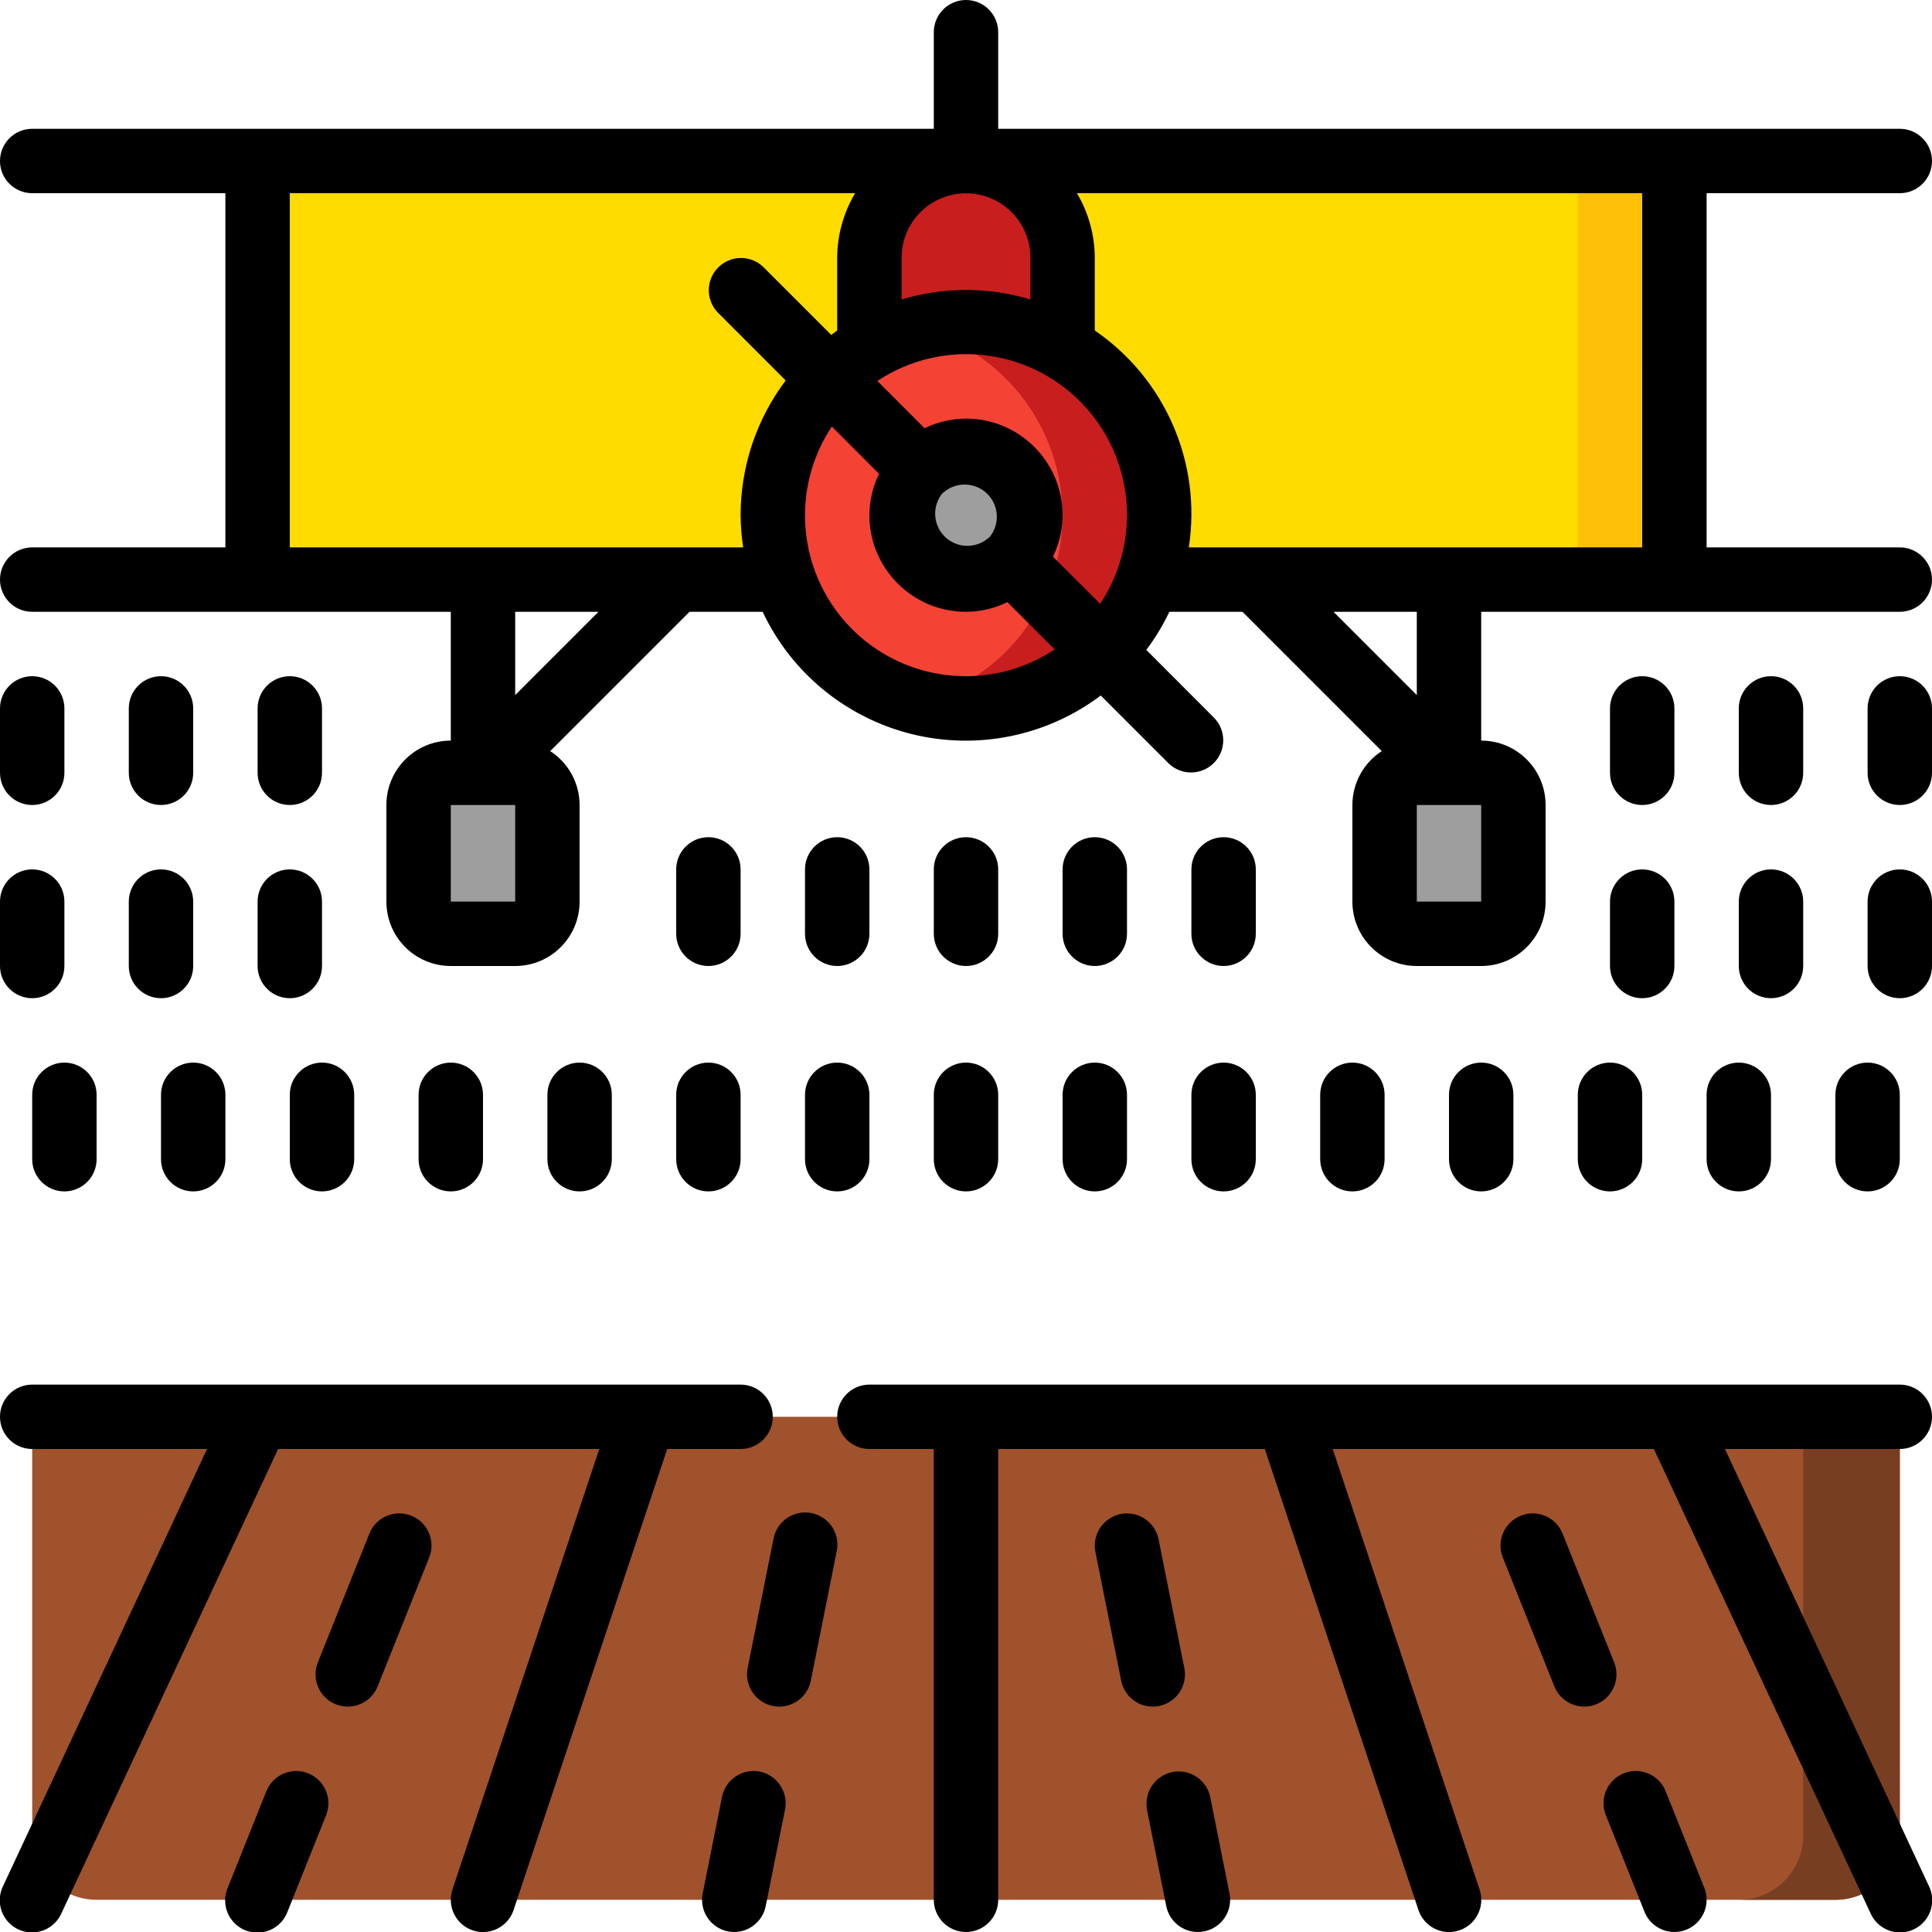 <svg height="512" viewBox="0 0 60 60" width="512" xmlns="http://www.w3.org/2000/svg"><g id="Page-1" fill="none" fill-rule="evenodd"><g id="015---Farm-Plane" fill-rule="nonzero" transform="translate(-1)"><path id="Rectangle-path" d="m9 5h44v13h-44z" fill="#ffdc00"/><path id="Rectangle-path" d="m50 5h3v13h-3z" fill="#fec108"/><path id="Shape" d="m37 16c.003 2.913-2.086 5.407-4.954 5.914s-5.686-1.118-6.683-3.854c-.997-2.737.115-5.794 2.637-7.25 1.854-1.08 4.146-1.08 6 0 1.857 1.068 3.001 3.048 3 5.19z" fill="#f44335"/><path id="Shape" d="m34 10.81c-.909-.535-1.945-.815-3-.81-.506.001-1.01.066-1.5.193.526.134 1.031.342 1.5.617 2.108 1.217 3.27 3.587 2.941 5.999-.329 2.411-2.084 4.384-4.441 4.991 2.901.749 5.91-.759 7.045-3.532 1.135-2.773.048-5.958-2.545-7.458z" fill="#c81e1e"/><circle id="Oval" cx="31" cy="16" fill="#9e9e9e" r="2"/><rect id="Rectangle-path" fill="#9e9e9e" height="5" rx="1" width="4" x="14" y="24"/><rect id="Rectangle-path" fill="#9e9e9e" height="5" rx="1" transform="matrix(-1 0 0 -1 92 53)" width="4" x="44" y="24"/><path id="Shape" d="m34 8v2.81c-1.854-1.08-4.146-1.08-6 0v-2.81c0-1.657 1.343-3 3-3s3 1.343 3 3z" fill="#c81e1e"/><path id="Shape" d="m2 44h58v13c0 1.105-.895 2-2 2h-54c-1.105 0-2-.895-2-2z" fill="#a0522d"/><path id="Shape" d="m57 44v13c0 1.105-.895 2-2 2h3c1.105 0 2-.895 2-2v-13z" fill="#783e22"/><g fill="#000"><path id="Shape" d="m60 6c.552 0 1-.448 1-1s-.448-1-1-1h-28v-3c0-.552-.448-1-1-1s-1 .448-1 1v3h-28c-.552 0-1 .448-1 1s.448 1 1 1h6v11h-6c-.552 0-1 .448-1 1s.448 1 1 1h13v4c-1.105 0-2 .895-2 2v3c0 1.105.895 2 2 2h2c1.105 0 2-.895 2-2v-3c-.001-.676-.345-1.306-.912-1.674l4.326-4.326h2.271c.894 1.898 2.595 3.293 4.632 3.798 2.037.504 4.192.064 5.868-1.198l2.109 2.109c.392.379 1.016.374 1.402-.012s.391-1.009.012-1.402l-2.108-2.111c.277-.37.517-.766.715-1.184h2.271l4.326 4.326c-.567.368-.911.998-.912 1.674v3c0 1.105.895 2 2 2h2c1.105 0 2-.895 2-2v-3c0-1.105-.895-2-2-2v-4h13c.552 0 1-.448 1-1s-.448-1-1-1h-6v-11zm-27.587.587c.377.374.588.882.587 1.413l0 1.3c-1.304-.393-2.696-.393-4 0v-1.3c.001-.808.488-1.536 1.235-1.845s1.606-.139 2.178.432zm-17.413 21.413v-3h2v3zm2-6.414v-2.586h2.586zm-7-4.586v-11h17.556c-.36.605-.552 1.296-.556 2v2.264c-.063.044-.123.092-.184.138l-2.109-2.109c-.392-.379-1.016-.374-1.402.012-.386.386-.391 1.009-.012 1.402l2.107 2.109c-.909 1.206-1.4 2.674-1.4 4.184.003.335.03.669.08 1zm21 4c-1.841.003-3.534-1.007-4.405-2.629s-.78-3.591.238-5.124l1.467 1.468c-.196.4-.298.84-.3 1.285 0 1.657 1.343 3 3 3 .445-.002.885-.104 1.285-.3l1.468 1.468c-.816.543-1.773.832-2.753.832zm-.7-5.7.007-.011c.397-.34.988-.317 1.358.052.369.369.392.961.052 1.358l-.017.001-.007.011c-.397.34-.988.317-1.358-.052-.369-.369-.392-.961-.052-1.358zm3.4 1.988c.196-.401.299-.841.3-1.288 0-1.657-1.343-3-3-3-.445.002-.885.104-1.285.3l-1.468-1.468c1.979-1.314 4.611-1.051 6.291.629 1.68 1.68 1.943 4.312.629 6.291zm13.3 10.712h-2v-3h2zm-2-6.414-2.586-2.586h2.586zm7-4.586h-14.08c.403-2.62-.732-5.239-2.92-6.736v-2.264c-.004-.704-.195-1.395-.555-2h17.555z"/><path id="Shape" d="m60 43h-32c-.552 0-1 .448-1 1s.448 1 1 1h2v14c0 .552.448 1 1 1s1-.448 1-1v-14h8.279l4.772 14.316c.113.339.398.593.749.665.35.072.713-.049.95-.316.237-.267.314-.641.201-.981l-4.563-13.684h9.975l6.731 14.423c.148.329.461.554.821.587s.709-.13.914-.427.235-.681.077-1.006l-6.336-13.577h5.43c.552 0 1-.448 1-1s-.448-1-1-1z"/><path id="Shape" d="m2 45h5.43l-6.336 13.577c-.158.325-.128.709.077 1.006.205.297.555.46.914.427.359-.033.673-.257.821-.587l6.731-14.423h9.975l-4.561 13.684c-.113.339-.036.713.201.981.237.267.6.388.95.316s.636-.325.749-.665l4.77-14.316h2.279c.552 0 1-.448 1-1s-.448-1-1-1h-22c-.552 0-1 .448-1 1s.448 1 1 1z"/><path id="Shape" d="m10.572 55.072c-.513-.205-1.094.044-1.3.556l-1.2 3c-.142.333-.092.717.13 1.004s.581.43.939.377.659-.297.787-.636l1.2-3c.205-.513-.044-1.094-.556-1.3z"/><path id="Shape" d="m11.8 53c.409 0.0.777-.248.929-.628l1.6-4c.205-.513-.044-1.096-.557-1.301s-1.096.044-1.301.557l-1.6 4c-.205.513.044 1.094.556 1.3.119.047.245.072.373.072z"/><path id="Shape" d="m24.6 55.02c-.542-.109-1.068.242-1.177.784l-.6 3c-.108.539.239 1.064.777 1.176.066.014.133.02.2.02.475-0.0.884-.335.979-.8l.6-3c.111-.541-.238-1.069-.779-1.18z"/><path id="Shape" d="m25.02 47.8-.8 4c-.053.26-.001.53.146.752.146.221.375.375.634.428.066.014.133.02.2.02.475 0.0.885-.334.98-.8l.8-4c.084-.356-.033-.729-.305-.973s-.655-.321-1-.2-.596.421-.655.781z"/><path id="Shape" d="m50.871 56.372 1.2 3c.152.38.52.628.929.628.127 0.0.253-.024.371-.072.246-.098.444-.291.548-.534.105-.244.108-.519.01-.766l-1.2-3c-.205-.513-.788-.762-1.301-.557-.513.205-.762.788-.557 1.301z"/><path id="Shape" d="m49.528 47.628c-.205-.513-.788-.762-1.3-.556-.513.205-.762.788-.556 1.3l1.6 4c.152.38.52.628.929.628.127 0.0.253-.024.371-.072.246-.098.444-.291.548-.534.105-.244.108-.519.01-.766z"/><path id="Shape" d="m36.62 56.2.6 3c.095.465.504.8.979.8.067 0.0.134-.006.2-.02.541-.108.893-.635.785-1.176l-.6-3c-.115-.535-.638-.878-1.174-.771s-.887.625-.787 1.163z"/><path id="Shape" d="m35.8 47.02c-.26.053-.488.207-.634.428-.146.221-.199.492-.146.752l.8 4c.095.466.505.8.98.8.067 0.0.134-.006.2-.02.26-.053.488-.207.634-.428.146-.221.199-.492.146-.752l-.8-4c-.053-.26-.207-.488-.428-.634-.221-.146-.492-.199-.752-.146z"/><path id="Shape" d="m2 25c.552 0 1-.448 1-1v-2c0-.552-.448-1-1-1s-1 .448-1 1v2c0 .552.448 1 1 1z"/><path id="Shape" d="m6 21c-.552 0-1 .448-1 1v2c0 .552.448 1 1 1s1-.448 1-1v-2c0-.552-.448-1-1-1z"/><path id="Shape" d="m10 21c-.552 0-1 .448-1 1v2c0 .552.448 1 1 1 .552 0 1-.448 1-1v-2c0-.552-.448-1-1-1z"/><path id="Shape" d="m2 31c.552 0 1-.448 1-1v-2c0-.552-.448-1-1-1s-1 .448-1 1v2c0 .552.448 1 1 1z"/><path id="Shape" d="m5 30c0 .552.448 1 1 1s1-.448 1-1v-2c0-.552-.448-1-1-1s-1 .448-1 1z"/><path id="Shape" d="m9 30c0 .552.448 1 1 1 .552 0 1-.448 1-1v-2c0-.552-.448-1-1-1-.552 0-1 .448-1 1z"/><path id="Shape" d="m52 25c.552 0 1-.448 1-1v-2c0-.552-.448-1-1-1s-1 .448-1 1v2c0 .552.448 1 1 1z"/><path id="Shape" d="m56 25c.552 0 1-.448 1-1v-2c0-.552-.448-1-1-1s-1 .448-1 1v2c0 .552.448 1 1 1z"/><path id="Shape" d="m60 21c-.552 0-1 .448-1 1v2c0 .552.448 1 1 1s1-.448 1-1v-2c0-.552-.448-1-1-1z"/><path id="Shape" d="m51 30c0 .552.448 1 1 1s1-.448 1-1v-2c0-.552-.448-1-1-1s-1 .448-1 1z"/><path id="Shape" d="m55 30c0 .552.448 1 1 1s1-.448 1-1v-2c0-.552-.448-1-1-1s-1 .448-1 1z"/><path id="Shape" d="m60 27c-.552 0-1 .448-1 1v2c0 .552.448 1 1 1s1-.448 1-1v-2c0-.552-.448-1-1-1z"/><path id="Shape" d="m23 30c.552 0 1-.448 1-1v-2c0-.552-.448-1-1-1s-1 .448-1 1v2c0 .552.448 1 1 1z"/><path id="Shape" d="m27 30c.552 0 1-.448 1-1v-2c0-.552-.448-1-1-1s-1 .448-1 1v2c0 .552.448 1 1 1z"/><path id="Shape" d="m31 30c.552 0 1-.448 1-1v-2c0-.552-.448-1-1-1s-1 .448-1 1v2c0 .552.448 1 1 1z"/><path id="Shape" d="m39 30c.552 0 1-.448 1-1v-2c0-.552-.448-1-1-1s-1 .448-1 1v2c0 .552.448 1 1 1z"/><path id="Shape" d="m35 30c.552 0 1-.448 1-1v-2c0-.552-.448-1-1-1s-1 .448-1 1v2c0 .552.448 1 1 1z"/><path id="Shape" d="m2 34v2c0 .552.448 1 1 1s1-.448 1-1v-2c0-.552-.448-1-1-1s-1 .448-1 1z"/><path id="Shape" d="m6 34v2c0 .552.448 1 1 1s1-.448 1-1v-2c0-.552-.448-1-1-1s-1 .448-1 1z"/><path id="Shape" d="m10 34v2c0 .552.448 1 1 1s1-.448 1-1v-2c0-.552-.448-1-1-1s-1 .448-1 1z"/><path id="Shape" d="m16 36v-2c0-.552-.448-1-1-1s-1 .448-1 1v2c0 .552.448 1 1 1s1-.448 1-1z"/><path id="Shape" d="m20 36v-2c0-.552-.448-1-1-1s-1 .448-1 1v2c0 .552.448 1 1 1s1-.448 1-1z"/><path id="Shape" d="m50 34v2c0 .552.448 1 1 1s1-.448 1-1v-2c0-.552-.448-1-1-1s-1 .448-1 1z"/><path id="Shape" d="m54 34v2c0 .552.448 1 1 1s1-.448 1-1v-2c0-.552-.448-1-1-1s-1 .448-1 1z"/><path id="Shape" d="m44 36v-2c0-.552-.448-1-1-1s-1 .448-1 1v2c0 .552.448 1 1 1s1-.448 1-1z"/><path id="Shape" d="m48 36v-2c0-.552-.448-1-1-1s-1 .448-1 1v2c0 .552.448 1 1 1s1-.448 1-1z"/><path id="Shape" d="m60 36v-2c0-.552-.448-1-1-1s-1 .448-1 1v2c0 .552.448 1 1 1s1-.448 1-1z"/><path id="Shape" d="m22 36c0 .552.448 1 1 1s1-.448 1-1v-2c0-.552-.448-1-1-1s-1 .448-1 1z"/><path id="Shape" d="m26 36c0 .552.448 1 1 1s1-.448 1-1v-2c0-.552-.448-1-1-1s-1 .448-1 1z"/><path id="Shape" d="m30 36c0 .552.448 1 1 1s1-.448 1-1v-2c0-.552-.448-1-1-1s-1 .448-1 1z"/><path id="Shape" d="m38 36c0 .552.448 1 1 1s1-.448 1-1v-2c0-.552-.448-1-1-1s-1 .448-1 1z"/><path id="Shape" d="m34 36c0 .552.448 1 1 1s1-.448 1-1v-2c0-.552-.448-1-1-1s-1 .448-1 1z"/></g></g></g></svg>